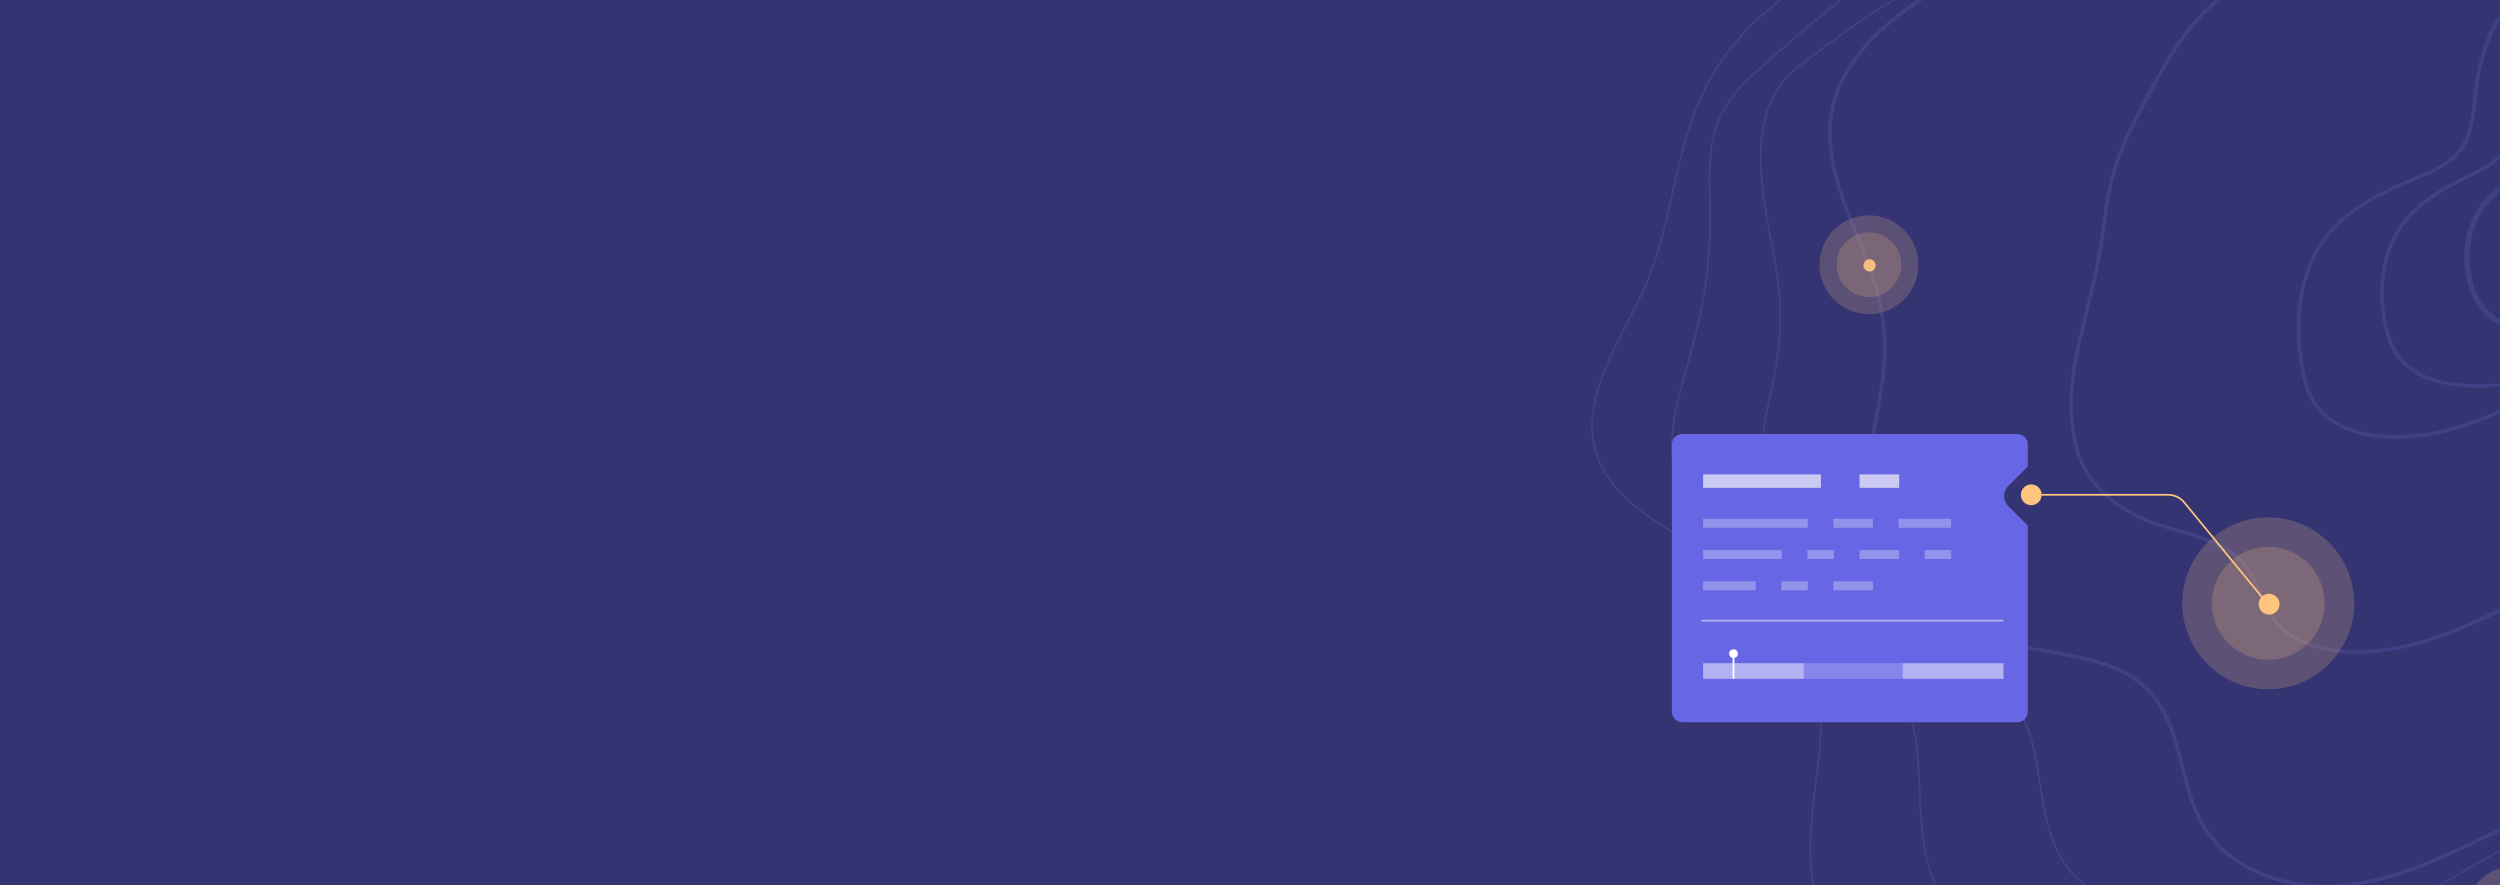 <svg width="1440" height="510" viewBox="0 0 1440 510" fill="none" xmlns="http://www.w3.org/2000/svg">
<rect x="0" y="0" width="1440" height="510" fill="#333333" stroke="none"/>
<g clip-path="url(#clip0)">
<rect width="1440" height="510" fill="#343473"/>
<g opacity="0.2">
<path d="M1567.46 636.037C1559.17 600.316 1582.18 560.308 1565.46 527.587C1555.45 508.155 1532.72 497.295 1511 497.581C1489.13 498.01 1468.41 508.155 1451.54 522.157C1430.53 539.59 1413.52 563.451 1387.93 572.739C1347.77 587.17 1309.32 564.88 1271.59 555.307C1234.86 546.019 1196.69 559.165 1159.39 565.595C1122.08 572.025 1077.2 568.738 1055.62 537.589C1041.04 516.728 1041.47 489.008 1044.33 463.717C1047.33 438.426 1052.19 412.278 1045.04 387.845C1035.47 355.124 1006.45 332.262 977.294 314.687C960.714 304.828 943.277 295.541 930.699 280.824C897.967 242.387 932.128 201.093 947.993 164.086C966.146 121.935 963.859 75.211 991.301 35.346C1027.89 -17.665 1095.07 -39.669 1158.39 -51.529C1218.28 -62.674 1279.88 -67.532 1339.91 -57.673C1377.64 -51.529 1414.09 -39.526 1450.4 -27.524C1503.14 -10.235 1557.31 7.912 1599.19 44.348C1630.2 71.21 1652.5 106.646 1672.94 142.224C1696.09 182.375 1717.53 223.669 1730.83 268.107C1742.26 306.4 1747.12 346.408 1750.98 386.273C1755.12 429.139 1757.84 472.005 1759.41 515.013C1760.84 552.449 1760.84 591.457 1745.26 625.464C1728.83 661.185 1694.24 688.619 1655.79 696.907C1620.34 704.48 1575.6 671.473 1567.46 636.037Z" fill="#343473" stroke="#6F6FD2" stroke-miterlimit="10"/>
<path d="M984.819 137.808C986.392 99.676 977.1 72.826 1008.26 44.404C1075.45 -16.579 1151.21 -74.992 1240.84 -89.274C1281.29 -95.701 1322.75 -92.845 1363.49 -87.989C1432.1 -79.705 1501.71 -64.995 1560.75 -29.147C1649.66 24.695 1705.41 121.813 1729.72 222.786C1753.87 323.616 1749.87 429.017 1741.58 532.418C1739.44 559.125 1736.86 586.547 1725.14 610.54C1710.13 641.246 1664.1 683.521 1628.08 665.811C1624.08 663.812 1620.07 661.527 1616.22 658.956C1595.77 645.388 1579.19 624.394 1572.33 599.4C1571.9 597.829 1571.47 596.115 1571.19 594.544C1564.33 563.41 1570.19 529.847 1551.75 507.71C1550.75 506.568 1549.89 505.425 1548.74 504.425C1535.45 490.572 1513.72 484.859 1492.85 487.43C1478.27 489.287 1464.12 494.714 1451.25 501.855C1445.54 504.997 1440.1 508.424 1434.82 512.138C1413.23 527.277 1393.93 545.986 1368.63 553.555C1338.18 562.839 1309.02 548.557 1280.43 541.416C1252.56 534.418 1223.97 541.987 1196.24 544.558C1168.51 546.986 1135.91 542.558 1119.9 518.707C1106.32 498.713 1106.47 472.291 1105.47 449.012C1105.18 443.013 1104.89 437.158 1104.18 431.445C1102.04 414.592 1097.89 400.025 1088.88 386.6C1082.17 376.459 1073.02 367.89 1062.58 359.892C1048.43 349.181 1031.85 339.184 1015.98 329.472C1000.26 319.76 984.533 309.477 974.241 294.481C957.945 270.63 962.234 244.78 969.238 220.072C975.957 196.65 981.674 175.37 983.676 153.518C984.248 148.091 984.676 142.95 984.819 137.808Z" fill="#343473" stroke="#6F6FD2" stroke-miterlimit="10"/>
<path d="M1581.96 560.308C1581.53 558.738 1580.96 557.167 1580.53 555.597C1571.67 526.044 1565.52 494.777 1540.64 480.643C1539.35 479.929 1538.06 479.215 1536.77 478.644C1520.19 470.364 1499.31 469.793 1479.43 474.647C1465.56 478.073 1451.97 483.784 1439.53 490.351C1433.96 493.207 1428.38 496.348 1423.09 499.489C1400.78 512.481 1379.33 526.044 1354.3 531.755C1333.71 536.466 1313.69 529.47 1294.1 524.902C1275.08 520.333 1255.92 522.332 1237.76 520.904C1219.6 519.476 1199.58 513.623 1188.99 497.204C1176.55 477.93 1176.27 452.803 1171.41 431.53C1170.12 425.962 1168.55 420.68 1166.26 415.683C1159.82 400.978 1149.96 391.127 1137.37 382.561C1128.08 376.279 1117.21 371.139 1106.2 365.999C1091.04 358.861 1074.45 350.866 1059.58 341.443C1044.71 332.02 1030.98 320.741 1022.68 305.465C1008.24 278.767 1014.82 249.214 1020.97 221.659C1026.97 194.391 1026.54 171.405 1021.54 145.849C1020.4 140.281 1019.39 134.427 1018.25 128.717C1012.82 98.878 1008.24 59.474 1035.7 38.486C1049.57 27.922 1089.32 -2.717 1106.2 -7C1185.99 -27.416 1243.91 -20.906 1326.13 -26.474C1408.36 -32.042 1492.87 -23.047 1567.52 11.646C1593.26 23.638 1617.71 38.629 1637.88 58.331C1680.35 99.877 1701.08 158.841 1712.24 217.091C1725.39 285.192 1727.54 354.72 1729.54 423.964C1730.54 457.229 1731.54 490.494 1732.54 523.759C1733.54 557.167 1734.26 592.146 1719.1 621.985C1709.95 639.974 1694.08 655.821 1674.06 659.39C1628.15 667.385 1592.83 594.716 1581.96 560.308Z" fill="#343473" stroke="#6F6FD2" stroke-miterlimit="10"/>
<path d="M1626.23 590.598C1615.22 566.888 1609.94 541.035 1600.65 516.754C1589.93 488.616 1571.78 459.478 1540.34 453.479C1504.91 446.766 1469.61 463.906 1438.6 478.76C1410.45 492.187 1381.87 506.613 1350.86 509.898C1319.86 513.183 1285.13 502.471 1269.13 475.618C1255.12 452.194 1257.41 420.485 1239.55 399.917C1220.97 378.492 1188.82 377.635 1160.95 371.922C1128.23 365.209 1095.08 347.212 1082.36 316.36C1070.07 286.651 1078.65 253.371 1083.79 223.09C1089.08 191.81 1082.79 166.957 1070.64 137.962C1059.5 111.538 1048.07 81.972 1057.5 54.834C1070.36 17.698 1112.66 -5.87 1145.66 -22.724C1184.25 -42.435 1226.54 -55.004 1269.7 -58.718C1343.58 -65.288 1419.45 -46.434 1481.76 -6.155C1506.62 9.985 1529.34 29.267 1553.92 45.836C1577.78 61.833 1603.51 75.259 1630.51 85.543C1639.23 88.828 1648.37 92.113 1655.23 98.398C1665.95 108.396 1669.09 123.822 1671.38 138.391C1695.1 288.365 1697.96 440.91 1700.96 592.741C1701.25 606.453 1700.25 622.593 1688.96 630.306C1665.24 645.731 1634.8 609.023 1626.23 590.598Z" fill="#343473" stroke="#6F6FD2" stroke-width="2" stroke-miterlimit="10"/>
<path d="M1623.34 450.265C1614.91 429.128 1608.77 407.135 1600.05 385.999C1594.76 373.289 1588.19 360.435 1580.04 349.296C1572.61 339.156 1563.75 330.302 1552.03 325.446C1549.6 324.447 1547.18 323.59 1544.75 322.876C1530.17 318.734 1514.17 320.305 1499.16 324.732C1486.87 328.445 1475.01 333.872 1463.72 339.585C1461.29 340.87 1458.72 342.013 1456.29 343.298C1434.57 354.294 1412.42 365.719 1388.98 371.432C1362.69 378.001 1332.25 378.144 1314.39 361.721C1302.67 351.01 1301.53 333.301 1289.38 321.733C1276.66 309.737 1257.37 307.309 1241.22 301.597C1237.51 300.311 1233.93 298.74 1230.36 297.027C1215.64 289.6 1202.78 278.033 1197.35 262.038C1189.06 237.474 1194.06 210.054 1200.35 185.776C1202.5 177.35 1204.35 169.495 1206.07 162.069C1209.21 148.216 1211.07 136.077 1212.64 123.795C1213.64 115.94 1215.07 108.228 1217.21 100.374C1219.93 90.663 1224.07 80.666 1229.93 69.241C1230.08 68.955 1230.22 68.527 1230.5 68.241C1247.22 35.68 1261.8 6.403 1293.95 -11.306C1331.39 -31.871 1370.98 -50.436 1414.13 -54.292C1455.72 -57.862 1497.3 -47.437 1536.89 -34.013C1572.33 -22.017 1607.48 -7.164 1635.92 17.257C1692.79 66.099 1713.23 144.217 1728.8 217.48C1742.81 283.602 1755.24 350.724 1751.24 418.132C1749.67 444.838 1744.81 472.829 1728.09 493.68C1682.22 550.805 1641.35 495.25 1623.34 450.265Z" fill="#343473" stroke="#6F6FD2" stroke-width="2" stroke-miterlimit="10"/>
<path d="M1597.25 226.783C1590.96 215.19 1583.67 203.598 1572.38 196.728C1560.95 189.859 1546.66 188.857 1533.51 191.719C1520.36 194.438 1508.36 200.592 1496.64 207.033C1457.77 228.214 1417.76 254.261 1373.46 251.542C1357.6 250.54 1340.59 244.672 1332.44 231.076C1328.87 225.208 1327.3 218.339 1326.01 211.612C1321.44 185.422 1324.01 156.37 1340.45 135.618C1353.02 119.875 1372.03 110.716 1390.75 102.987C1400.32 99.123 1410.47 94.973 1416.76 86.815C1425.19 75.938 1424.62 60.911 1426.76 47.172C1429.05 32.574 1433.62 17.404 1443.05 5.955C1471.78 -28.536 1518.65 -41.703 1563.38 -46.14C1570.95 -46.855 1578.53 -47.428 1585.96 -46.569C1607.39 -44.136 1626.26 -29.968 1638.97 -12.364C1651.69 5.239 1658.84 25.991 1664.84 46.743C1684.85 115.438 1693.71 187.998 1684.13 258.984C1681.99 275.442 1678.7 291.9 1670.56 306.355C1666.27 314.083 1659.12 321.669 1650.41 320.953C1636.69 319.951 1630.69 298.77 1625.68 288.323C1615.82 267.857 1608.25 246.676 1597.25 226.783Z" fill="#343473" stroke="#6F6FD2" stroke-width="2" stroke-miterlimit="10"/>
<path d="M1450.23 56.065C1454.52 35.931 1470.24 13.512 1488.52 3.517C1499.81 -2.623 1514.1 -5.051 1525.96 -10.334C1537.68 -15.617 1549.11 -21.472 1561.11 -26.184C1586.4 -36.18 1617.4 -40.321 1639.26 -24.185C1655.98 -11.905 1663.41 9.229 1669.13 29.363C1689.56 100.902 1700.27 175.297 1700.99 249.692C1701.13 267.399 1700.13 286.962 1687.84 299.813C1681.84 306.096 1672.84 310.237 1664.27 308.666C1648.41 305.953 1642.84 290.817 1637.41 278.251C1629.69 260.402 1618.12 243.41 1607.83 226.988C1601.69 217.278 1595.11 207.14 1585.68 200.714C1578.25 195.574 1569.54 193.146 1561.11 192.432C1558.68 192.29 1556.39 192.147 1553.96 192.29C1543.53 192.718 1533.96 195.574 1524.53 198.715C1514.67 202 1504.38 205.712 1493.67 209.139C1470.66 216.707 1445.52 223.847 1419.08 221.991C1416.8 221.848 1414.51 221.562 1412.37 221.277C1400.51 219.42 1388.94 214.994 1382.08 205.998C1378.51 201.428 1376.36 196.002 1374.79 190.29C1369.51 169.871 1371.36 146.596 1383.51 129.603C1392.79 116.609 1407.08 108.756 1421.37 101.759C1428.66 98.189 1436.52 94.619 1441.37 88.05C1448.09 78.769 1447.95 66.774 1450.23 56.065Z" fill="#343473" stroke="#6F6FD2" stroke-width="2" stroke-miterlimit="10"/>
<path d="M1474.08 64.634C1474.08 29.483 1534.46 12.764 1558.16 2.762C1565.72 -0.382 1573.43 -3.668 1581.43 -5.097C1609.4 -10.241 1638.24 7.192 1652.51 31.912C1658.94 42.914 1662.79 55.203 1666.79 67.206C1686.77 129.221 1707.04 193.093 1703.62 258.108C1703.05 267.825 1701.76 278.256 1695.34 285.686C1689.49 292.402 1679.64 295.546 1671.07 293.26C1656.8 289.544 1655.37 275.97 1648.52 265.682C1639.67 252.25 1628.68 239.961 1619.11 226.815C1613.26 218.813 1607.26 210.383 1599.55 204.239C1593.56 199.38 1586.85 196.094 1580.57 193.95C1578.71 193.379 1577 192.807 1575.29 192.379C1567.44 190.521 1560.44 190.092 1553.45 189.949C1546.02 189.807 1538.17 189.807 1529.32 190.235C1510.62 191.093 1488.64 194.093 1465.66 192.093C1463.66 191.95 1461.8 191.664 1459.8 191.378C1449.67 189.949 1439.39 186.949 1432.68 180.233C1429.11 176.803 1426.4 172.802 1424.69 168.23C1419.12 153.512 1419.69 135.937 1427.54 122.648C1433.39 112.502 1443.1 105.644 1452.95 99.499C1457.95 96.356 1463.37 93.212 1467.08 88.068C1471.51 81.495 1471.79 72.493 1474.08 64.634Z" fill="#343473" stroke="#6F6FD2" stroke-width="3" stroke-miterlimit="10"/>
</g>
<circle opacity="0.2" cx="1447.5" cy="525.5" r="26.5" fill="#FFC47E"/>
<circle opacity="0.2" cx="1447.5" cy="525.5" r="17.5" fill="#FFC47E"/>
<circle opacity="0.2" cx="1306.5" cy="347.5" r="49.5" fill="#FFC47E"/>
<circle opacity="0.2" cx="1306.5" cy="347.5" r="32.5" fill="#FFC47E"/>
<circle cx="1307" cy="348" r="6" fill="#FFC47E"/>
<circle cx="1170" cy="285" r="6" fill="#FFC47E"/>
<circle opacity="0.2" cx="1076.5" cy="152.5" r="28.5" fill="#F7BF7D"/>
<circle opacity="0.2" cx="1076.5" cy="152.5" r="18.648" fill="#F7BF7D"/>
<circle cx="1076.85" cy="152.851" r="3.519" fill="#F7BF7D"/>
<path d="M1305 346.5L1258.1 289.385C1255.82 286.609 1252.42 285 1248.83 285H1176" stroke="#FFC47E"/>
<path fill-rule="evenodd" clip-rule="evenodd" d="M969 250C965.686 250 963 252.686 963 256V410C963 413.314 965.686 416 969 416H1162C1165.31 416 1168 413.314 1168 410V302.699L1156.66 291.356C1153.53 288.232 1153.53 283.167 1156.66 280.042L1168 268.699V256C1168 252.686 1165.31 250 1162 250H969Z" fill="#6767E5"/>
<path opacity="0.3" d="M981 298.844H988.734V304H981V298.844ZM988.5 298.844H996.234V304H988.5V298.844ZM996 298.844H1003.73V304H996V298.844ZM1003.5 298.844H1011.23V304H1003.5V298.844ZM1011 298.844H1018.73V304H1011V298.844ZM1018.5 298.844H1026.23V304H1018.5V298.844ZM1026 298.844H1033.73V304H1026V298.844ZM1033.5 298.844H1041.23V304H1033.5V298.844ZM1056.05 298.844H1063.78V304H1056.05V298.844ZM1063.55 298.844H1071.28V304H1063.55V298.844ZM1071.05 298.844H1078.78V304H1071.05V298.844ZM1093.59 298.844H1101.33V304H1093.59V298.844ZM1101.09 298.844H1108.83V304H1101.09V298.844ZM1108.59 298.844H1116.33V304H1108.59V298.844ZM1116.09 298.844H1123.83V304H1116.09V298.844ZM981 316.844H988.734V322H981V316.844ZM988.5 316.844H996.234V322H988.5V316.844ZM996 316.844H1003.73V322H996V316.844ZM1003.5 316.844H1011.23V322H1003.5V316.844ZM1011 316.844H1018.73V322H1011V316.844ZM1018.5 316.844H1026.23V322H1018.5V316.844ZM1041.05 316.844H1048.78V322H1041.05V316.844ZM1048.55 316.844H1056.28V322H1048.55V316.844ZM1071.09 316.844H1078.83V322H1071.09V316.844ZM1078.59 316.844H1086.33V322H1078.59V316.844ZM1086.09 316.844H1093.83V322H1086.09V316.844ZM1108.64 316.844H1116.38V322H1108.64V316.844ZM1116.14 316.844H1123.88V322H1116.14V316.844ZM981 334.844H988.734V340H981V334.844ZM988.5 334.844H996.234V340H988.5V334.844ZM996 334.844H1003.73V340H996V334.844ZM1003.5 334.844H1011.23V340H1003.5V334.844ZM1026.05 334.844H1033.78V340H1026.05V334.844ZM1033.55 334.844H1041.28V340H1033.55V334.844ZM1056.09 334.844H1063.83V340H1056.09V334.844ZM1063.59 334.844H1071.33V340H1063.59V334.844ZM1071.09 334.844H1078.83V340H1071.09V334.844Z" fill="#FAFAFA"/>
<path opacity="0.67" d="M981 273.266H992.602V281H981V273.266ZM992.25 273.266H1003.85V281H992.25V273.266ZM1003.5 273.266H1015.1V281H1003.5V273.266ZM1014.75 273.266H1026.35V281H1014.75V273.266ZM1026 273.266H1037.6V281H1026V273.266ZM1037.25 273.266H1048.85V281H1037.25V273.266ZM1071.07 273.266H1082.67V281H1071.07V273.266ZM1082.32 273.266H1093.92V281H1082.32V273.266Z" fill="#FAFAFA"/>
<line opacity="0.5" x1="980" y1="357.5" x2="1154" y2="357.5" stroke="white"/>
<rect opacity="0.5" x="1096" y="382" width="58" height="9" fill="white"/>
<rect opacity="0.2" x="1039" y="382" width="57" height="9" fill="white"/>
<rect opacity="0.5" x="981" y="382" width="58" height="9" fill="white"/>
<circle cx="998.5" cy="376.5" r="2.5" fill="white"/>
<line x1="998.5" y1="378" x2="998.5" y2="391" stroke="white"/>
</g>
<defs>
<clipPath id="clip0">
<rect width="1440" height="510" fill="white"/>
</clipPath>
</defs>
</svg>

